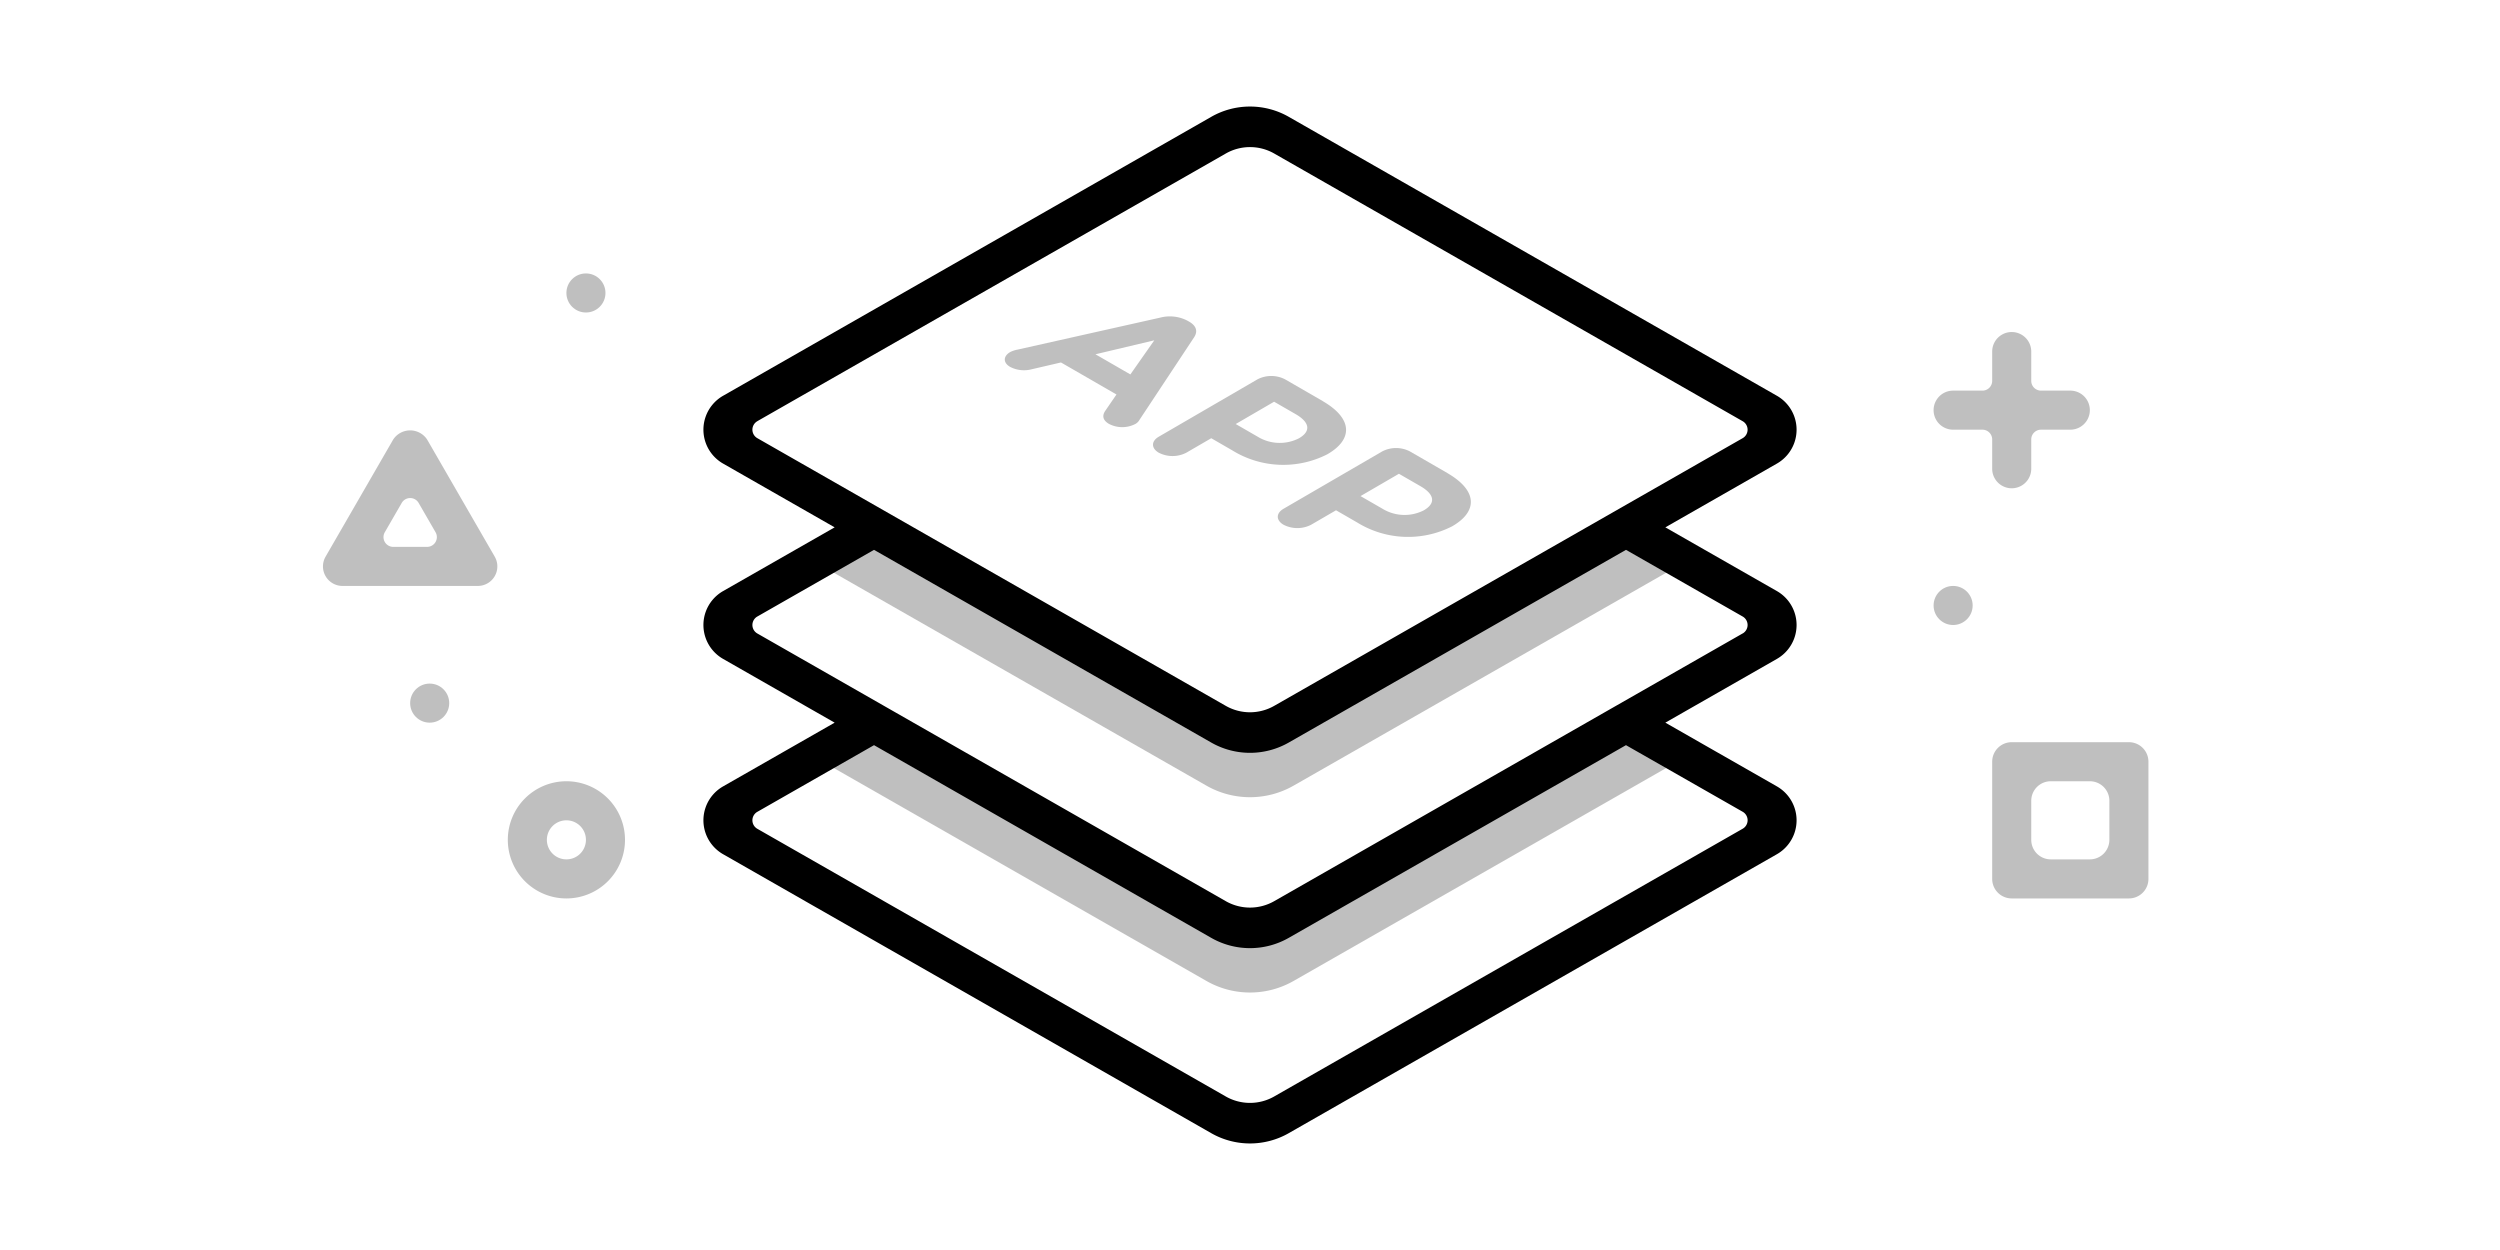 <svg xmlns="http://www.w3.org/2000/svg" viewBox="0 0 128 64">
  <g>
    <path d="M64,38,44.75,27l-3.062,1.75,20.08,11.474a4.5,4.5,0,0,0,4.465,0L86.313,28.75,83.25,27Z" opacity="0.25"/>
    <path d="M64,48,44.75,37l-3.062,1.75,20.08,11.474a4.5,4.5,0,0,0,4.465,0L86.313,38.75,83.25,37Z" opacity="0.25"/>
    <path d="M90.977,30.263,85.266,27l5.711-3.264a2,2,0,0,0,0-3.473L65.985,5.982a4,4,0,0,0-3.969,0L37.023,20.263a2,2,0,0,0,0,3.473L42.734,27l-5.711,3.263a2,2,0,0,0,0,3.473L42.734,37l-5.711,3.263a2,2,0,0,0,0,3.473L62.015,58.018a4,4,0,0,0,3.969,0L90.977,43.736a2,2,0,0,0,0-3.473L85.266,37l5.711-3.264A2,2,0,0,0,90.977,30.263Zm-52.2-8.7L62.76,7.861a2.5,2.5,0,0,1,2.481,0L89.225,21.566a.5.5,0,0,1,0,.868L65.24,36.139a2.5,2.5,0,0,1-2.481,0L38.775,22.434A.5.5,0,0,1,38.775,21.566Zm50.449,20a.5.5,0,0,1,0,.868L65.24,56.139a2.5,2.5,0,0,1-2.481,0L38.775,42.434a.5.5,0,0,1,0-.868l5.975-3.414,17.265,9.866a4,4,0,0,0,3.969,0L83.25,38.152Zm0-9.132L65.24,46.139a2.5,2.5,0,0,1-2.481,0L38.775,32.434a.5.5,0,0,1,0-.868l5.975-3.414,17.265,9.866a4,4,0,0,0,3.969,0L83.25,28.152l5.975,3.414A.5.5,0,0,1,89.225,32.434Z"/>
    <g opacity="0.25">
      <circle cx="100" cy="31" r="1"/>
      <circle cx="30" cy="15" r="1"/>
      <circle cx="22" cy="36" r="1"/>
      <path d="M26,43a3,3,0,1,1,3,3A3,3,0,0,1,26,43Zm2,0a1,1,0,1,0,1-1A1,1,0,0,0,28,43Z"/>
      <path d="M16.67,29.5a1,1,0,0,1,0-1l3.464-6a1.04,1.04,0,0,1,1.732,0l3.464,6a1,1,0,0,1-.866,1.5H17.536A1,1,0,0,1,16.67,29.5ZM22.3,27.25l-.866-1.5a.5.5,0,0,0-.866,0l-.866,1.5a.5.5,0,0,0,.433.75h1.731A.5.5,0,0,0,22.3,27.25Z"/>
      <path d="M102,45V39a1,1,0,0,1,1-1h6a1,1,0,0,1,1,1v6a1,1,0,0,1-1,1h-6A1,1,0,0,1,102,45Zm6-2V41a1,1,0,0,0-1-1h-2a1,1,0,0,0-1,1v2a1,1,0,0,0,1,1h2A1,1,0,0,0,108,43Z"/>
      <path d="M100,20h1.5a.5.5,0,0,0,.5-.5V18a1,1,0,0,1,2,0v1.5a.5.5,0,0,0,.5.5H106a1,1,0,0,1,0,2h-1.5a.5.5,0,0,0-.5.5V24a1,1,0,0,1-2,0V22.5a.5.5,0,0,0-.5-.5H100a1,1,0,0,1,0-2Z"/>
    </g>
    <g opacity="0.25">
      <path d="M56.088,18.139l3.012-.715-1.225,1.747-1.788-1.032m4.789-1.674-.083-.048a1.953,1.953,0,0,0-1.388-.155l-7.3,1.637a1.45,1.45,0,0,0-.381.125c-.368.214-.372.549-.008.759a1.545,1.545,0,0,0,1.1.125l1.506-.35,2.841,1.64-.574.837c-.164.243-.137.479.195.671a1.465,1.465,0,0,0,1.349,0,.541.541,0,0,0,.209-.21l2.8-4.232c.189-.295.124-.575-.265-.8"/>
      <path d="M63.268,21.711l1.966-1.143,1.1.634c.709.409.813.866.179,1.235l-.013.007a2.164,2.164,0,0,1-2.1-.081l-1.13-.652m4.454-1.176-1.928-1.113a1.541,1.541,0,0,0-1.413,0l-5.055,2.938c-.393.229-.391.59,0,.818a1.541,1.541,0,0,0,1.413,0l1.275-.741,1.079.623a4.965,4.965,0,0,0,4.863.2l.019-.011c1.307-.759,1.282-1.825-.257-2.713"/>
      <path d="M69.659,25.4l1.966-1.143,1.1.634c.709.409.813.866.179,1.235l-.013.007a2.168,2.168,0,0,1-2.107-.085L69.659,25.4m4.454-1.176-1.928-1.113a1.541,1.541,0,0,0-1.413,0l-5.055,2.938c-.393.229-.391.59,0,.818a1.541,1.541,0,0,0,1.413,0l1.275-.741,1.079.623a4.965,4.965,0,0,0,4.863.2l.019-.011c1.307-.759,1.282-1.825-.257-2.713"/>
    </g>
  </g>
</svg>
